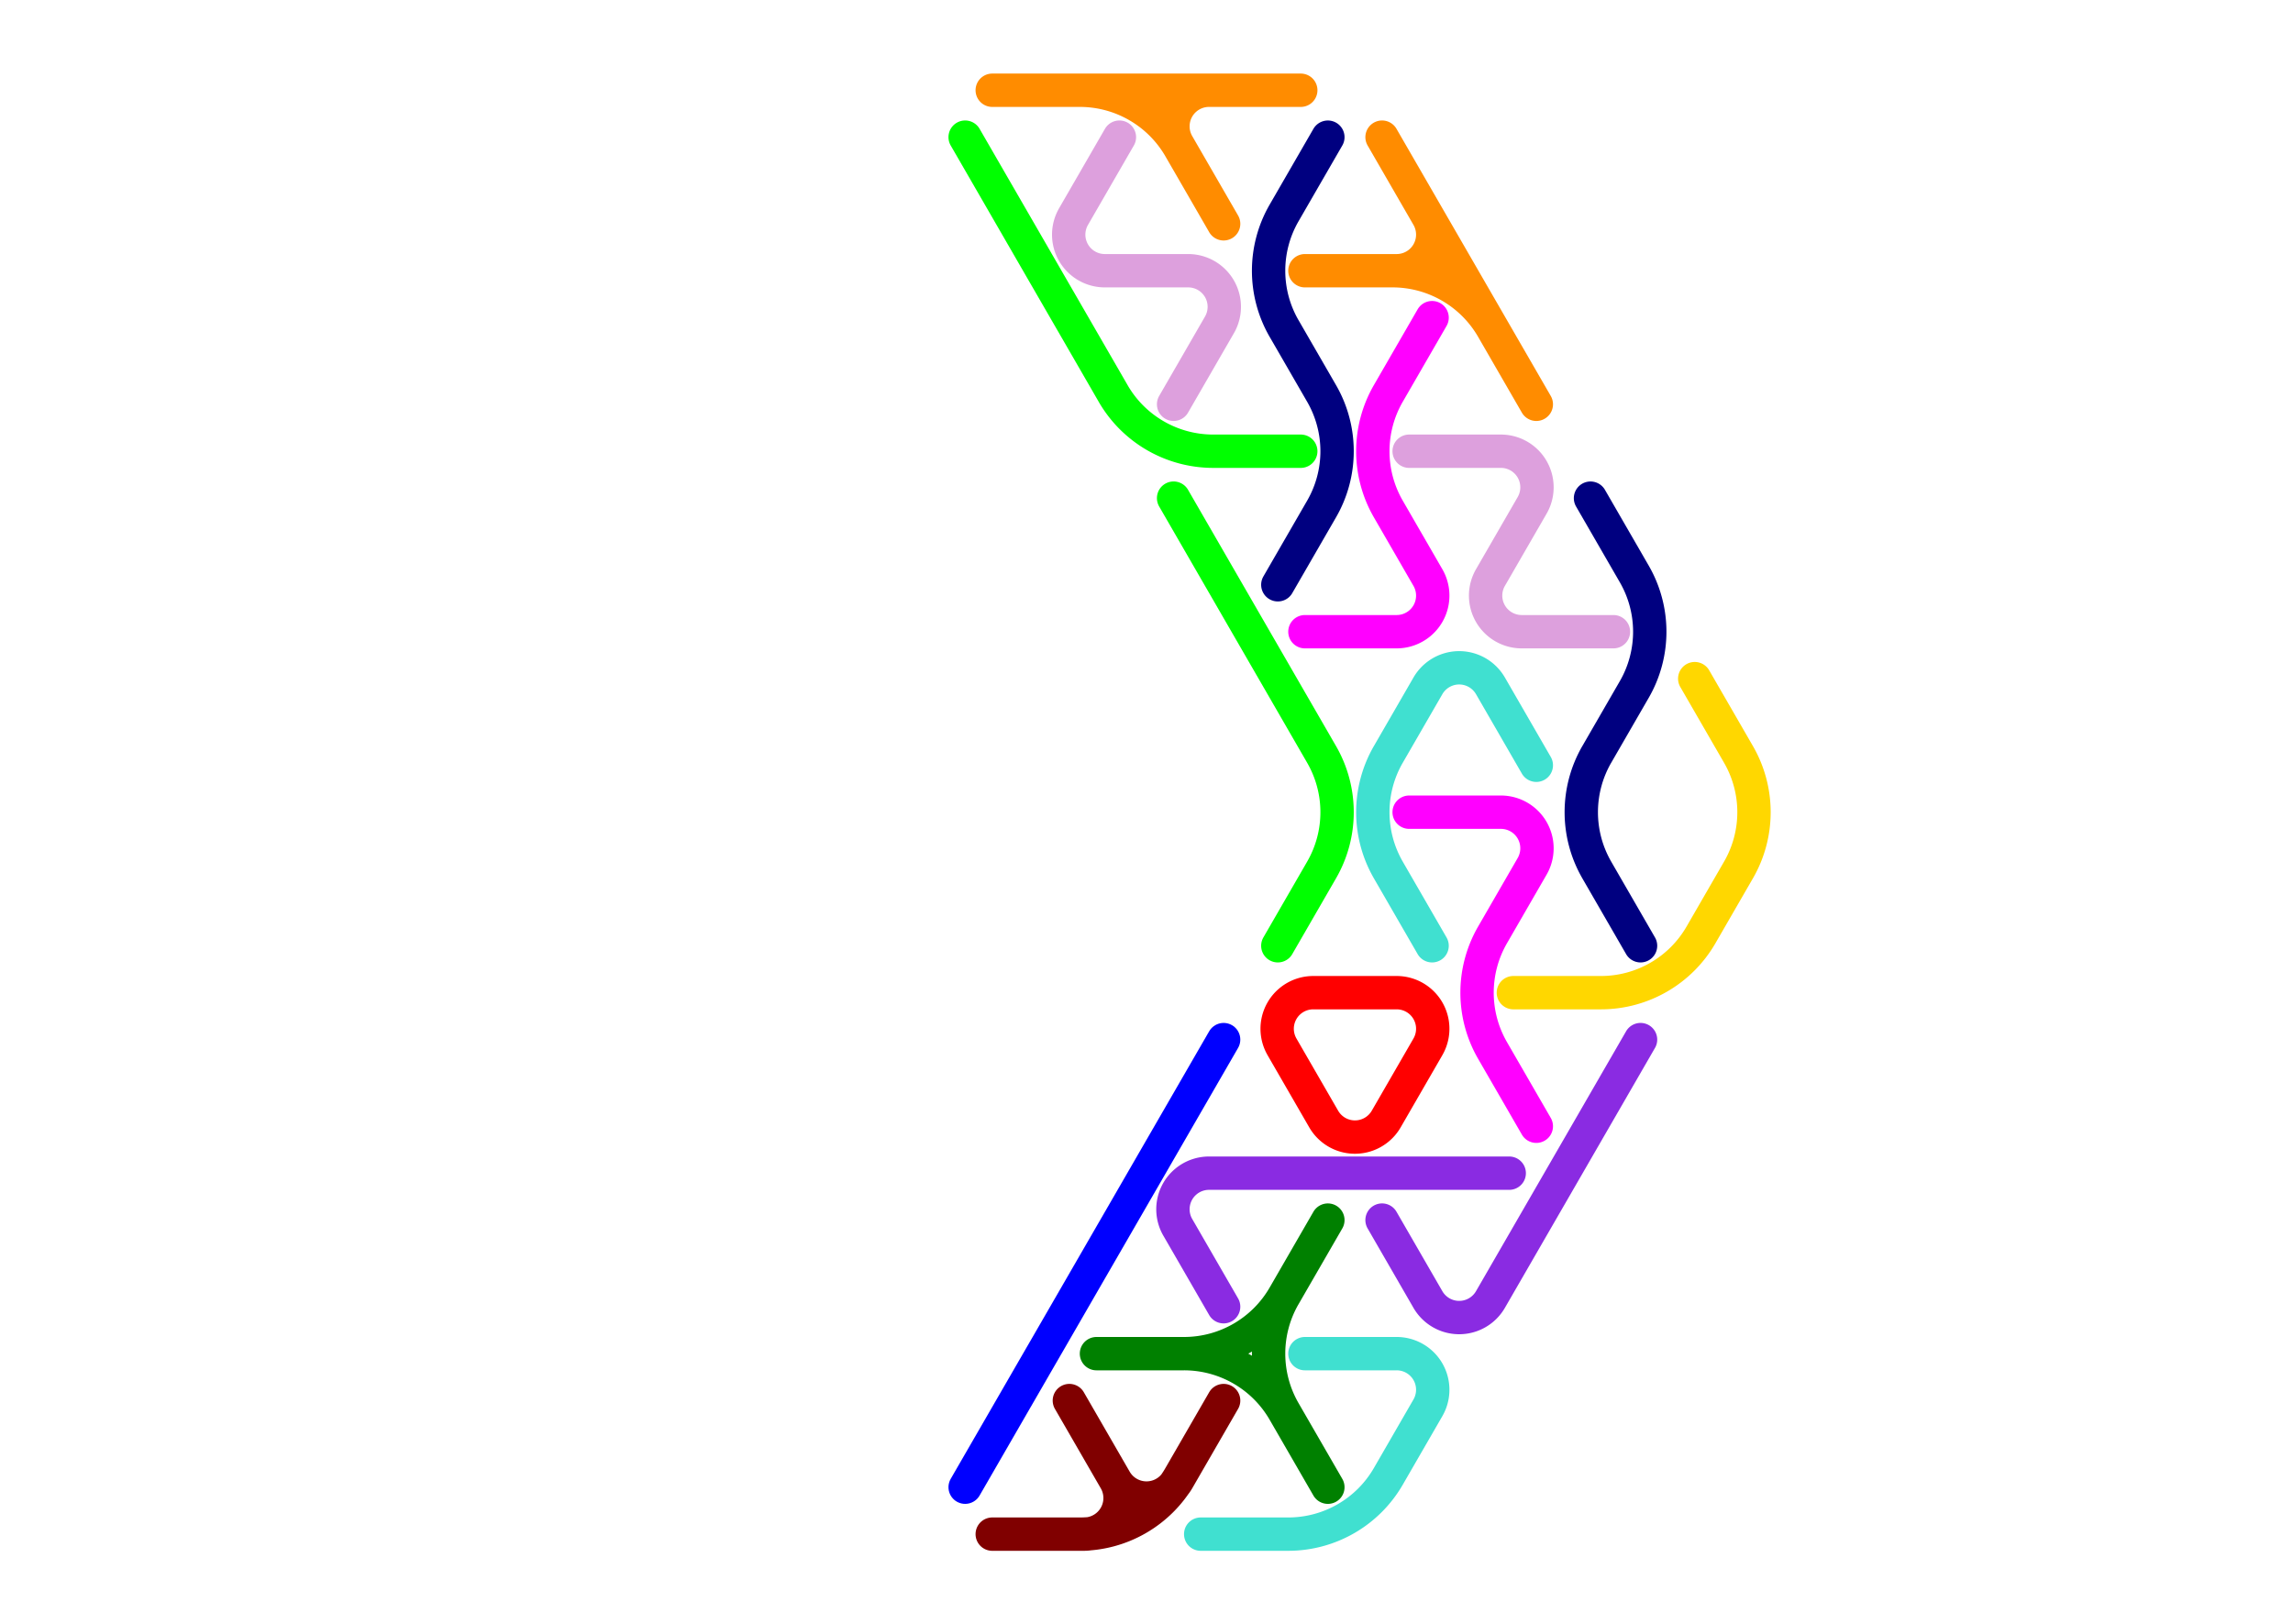 <?xml version="1.0" standalone="no"?>
<!-- Created by Polyform Puzzler (http://puzzler.sourceforge.net/) -->
<svg width="110.0" height="77.942" viewBox="0 0 110.0 77.942"
     xmlns="http://www.w3.org/2000/svg"
     xmlns:xlink="http://www.w3.org/1999/xlink">
<g>
<path stroke="gold" stroke-width="1.6" stroke-linecap="round"
      fill="none" d="M 72.600,47.631 l 4.200,0.000 M 81.600,44.860 a 5.543,5.543 0 0,1 -4.800,2.771 M 81.600,44.860 l 1.800,-3.118 M 83.400,36.200 a 5.543,5.543 0 0,1 0.000,5.543 M 83.400,36.200 l -2.100,-3.637">
<desc>C3</desc>
</path>
<path stroke="maroon" stroke-width="1.6" stroke-linecap="round"
      fill="none" d="M 47.600,73.612 l 4.400,0.000 M 53.500,71.014 a 1.732,1.732 0 0,1 -1.500,2.598 M 53.500,71.014 l -2.200,-3.811 M 56.500,71.014 a 1.732,1.732 0 0,1 -3.000,0.000 M 56.500,71.014 l 2.200,-3.811 M 56.600,70.841 a 5.543,5.543 0 0,1 -4.800,2.771">
<desc>E3</desc>
</path>
<path stroke="blue" stroke-width="1.6" stroke-linecap="round"
      fill="none" d="M 46.300,71.360 l 3.700,-6.409 M 50.000,64.952 l 5.000,-8.660 M 55.000,56.292 l 3.700,-6.409">
<desc>I3</desc>
</path>
<path stroke="blueviolet" stroke-width="1.6" stroke-linecap="round"
      fill="none" d="M 56.500,58.890 a 1.732,1.732 0 0,1 1.500,-2.598 M 58.000,56.292 l 7.000,0.000 M 58.700,62.700 l -2.200,-3.811 M 65.000,56.292 l 7.400,0.000">
<desc>J3</desc>
</path>
<path stroke="lime" stroke-width="1.6" stroke-linecap="round"
      fill="none" d="M 50.000,12.990 l -3.700,-6.409 M 53.400,18.879 l -3.400,-5.889 M 58.200,21.651 a 5.543,5.543 0 0,1 -4.800,-2.771 M 58.200,21.651 l 4.200,0.000">
<desc>L3</desc>
</path>
<path stroke="red" stroke-width="1.6" stroke-linecap="round"
      fill="none" d="M 61.500,50.229 a 1.732,1.732 0 0,1 1.500,-2.598 M 63.000,47.631 l 4.000,0.000 M 63.500,53.694 l -2.000,-3.464 M 66.500,53.694 a 1.732,1.732 0 0,1 -3.000,0.000 M 66.500,53.694 l 2.000,-3.464 M 67.000,47.631 a 1.732,1.732 0 0,1 1.500,2.598">
<desc>O3</desc>
</path>
<path stroke="magenta" stroke-width="1.6" stroke-linecap="round"
      fill="none" d="M 62.600,30.311 l 4.400,0.000 M 66.600,18.879 l 2.100,-3.637 M 66.600,24.422 a 5.543,5.543 0 0,1 0.000,-5.543 M 68.500,27.713 a 1.732,1.732 0 0,1 -1.500,2.598 M 68.500,27.713 l -1.900,-3.291">
<desc>P3</desc>
</path>
<path stroke="navy" stroke-width="1.6" stroke-linecap="round"
      fill="none" d="M 61.300,28.059 l 2.100,-3.637 M 61.600,10.219 l 2.100,-3.637 M 61.600,15.762 a 5.543,5.543 0 0,1 0.000,-5.543 M 63.400,18.879 a 5.543,5.543 0 0,1 0.000,5.543 M 63.400,18.879 l -1.800,-3.118">
<desc>S3</desc>
</path>
<path stroke="darkorange" stroke-width="1.6" stroke-linecap="round"
      fill="none" d="M 62.600,12.990 l 4.400,0.000 M 66.800,12.990 a 5.543,5.543 0 0,1 4.800,2.771 M 68.500,10.392 a 1.732,1.732 0 0,1 -1.500,2.598 M 70.000,12.990 l -3.700,-6.409 M 73.700,19.399 l -3.700,-6.409">
<desc>T3</desc>
</path>
<path stroke="turquoise" stroke-width="1.6" stroke-linecap="round"
      fill="none" d="M 57.600,73.612 l 4.200,0.000 M 62.600,64.952 l 4.400,0.000 M 66.600,70.841 a 5.543,5.543 0 0,1 -4.800,2.771 M 66.600,70.841 l 1.900,-3.291 M 67.000,64.952 a 1.732,1.732 0 0,1 1.500,2.598">
<desc>U3</desc>
</path>
<path stroke="green" stroke-width="1.6" stroke-linecap="round"
      fill="none" d="M 52.600,64.952 l 4.200,0.000 M 56.800,64.952 a 5.543,5.543 0 0,1 4.800,2.771 M 61.600,62.181 a 5.543,5.543 0 0,1 -4.800,2.771 M 61.600,62.181 l 2.100,-3.637 M 61.600,67.723 a 5.543,5.543 0 0,1 0.000,-5.543 M 63.700,71.360 l -2.100,-3.637">
<desc>Y3</desc>
</path>
<path stroke="plum" stroke-width="1.6" stroke-linecap="round"
      fill="none" d="M 51.500,10.392 l 2.200,-3.811 M 53.000,12.990 a 1.732,1.732 0 0,1 -1.500,-2.598 M 53.000,12.990 l 4.000,0.000 M 56.300,19.399 l 2.200,-3.811 M 57.000,12.990 a 1.732,1.732 0 0,1 1.500,2.598">
<desc>Z3</desc>
</path>
<path stroke="blueviolet" stroke-width="1.6" stroke-linecap="round"
      fill="none" d="M 68.500,62.354 l -2.200,-3.811 M 71.500,62.354 a 1.732,1.732 0 0,1 -3.000,0.000 M 71.500,62.354 l 3.500,-6.062 M 75.000,56.292 l 3.700,-6.409">
<desc>j3</desc>
</path>
<path stroke="lime" stroke-width="1.6" stroke-linecap="round"
      fill="none" d="M 60.000,30.311 l -3.700,-6.409 M 61.300,45.380 l 2.100,-3.637 M 63.400,36.200 a 5.543,5.543 0 0,1 0.000,5.543 M 63.400,36.200 l -3.400,-5.889">
<desc>l3</desc>
</path>
<path stroke="magenta" stroke-width="1.6" stroke-linecap="round"
      fill="none" d="M 67.600,38.971 l 4.400,0.000 M 71.600,44.860 l 1.900,-3.291 M 71.600,50.403 a 5.543,5.543 0 0,1 0.000,-5.543 M 72.000,38.971 a 1.732,1.732 0 0,1 1.500,2.598 M 73.700,54.040 l -2.100,-3.637">
<desc>p3</desc>
</path>
<path stroke="navy" stroke-width="1.6" stroke-linecap="round"
      fill="none" d="M 76.600,36.200 l 1.800,-3.118 M 76.600,41.742 a 5.543,5.543 0 0,1 0.000,-5.543 M 78.400,27.540 a 5.543,5.543 0 0,1 0.000,5.543 M 78.400,27.540 l -2.100,-3.637 M 78.700,45.380 l -2.100,-3.637">
<desc>s3</desc>
</path>
<path stroke="darkorange" stroke-width="1.6" stroke-linecap="round"
      fill="none" d="M 47.600,4.330 l 7.400,0.000 M 51.800,4.330 a 5.543,5.543 0 0,1 4.800,2.771 M 55.000,4.330 l 7.400,0.000 M 56.500,6.928 a 1.732,1.732 0 0,1 1.500,-2.598 M 58.700,10.739 l -2.200,-3.811">
<desc>t3</desc>
</path>
<path stroke="turquoise" stroke-width="1.6" stroke-linecap="round"
      fill="none" d="M 66.600,36.200 l 1.900,-3.291 M 66.600,41.742 a 5.543,5.543 0 0,1 0.000,-5.543 M 68.500,32.909 a 1.732,1.732 0 0,1 3.000,0.000 M 68.700,45.380 l -2.100,-3.637 M 73.700,36.719 l -2.200,-3.811">
<desc>u3</desc>
</path>
<path stroke="plum" stroke-width="1.6" stroke-linecap="round"
      fill="none" d="M 67.600,21.651 l 4.400,0.000 M 71.500,27.713 l 2.000,-3.464 M 72.000,21.651 a 1.732,1.732 0 0,1 1.500,2.598 M 73.000,30.311 a 1.732,1.732 0 0,1 -1.500,-2.598 M 73.000,30.311 l 4.400,0.000">
<desc>z3</desc>
</path>
</g>
</svg>
